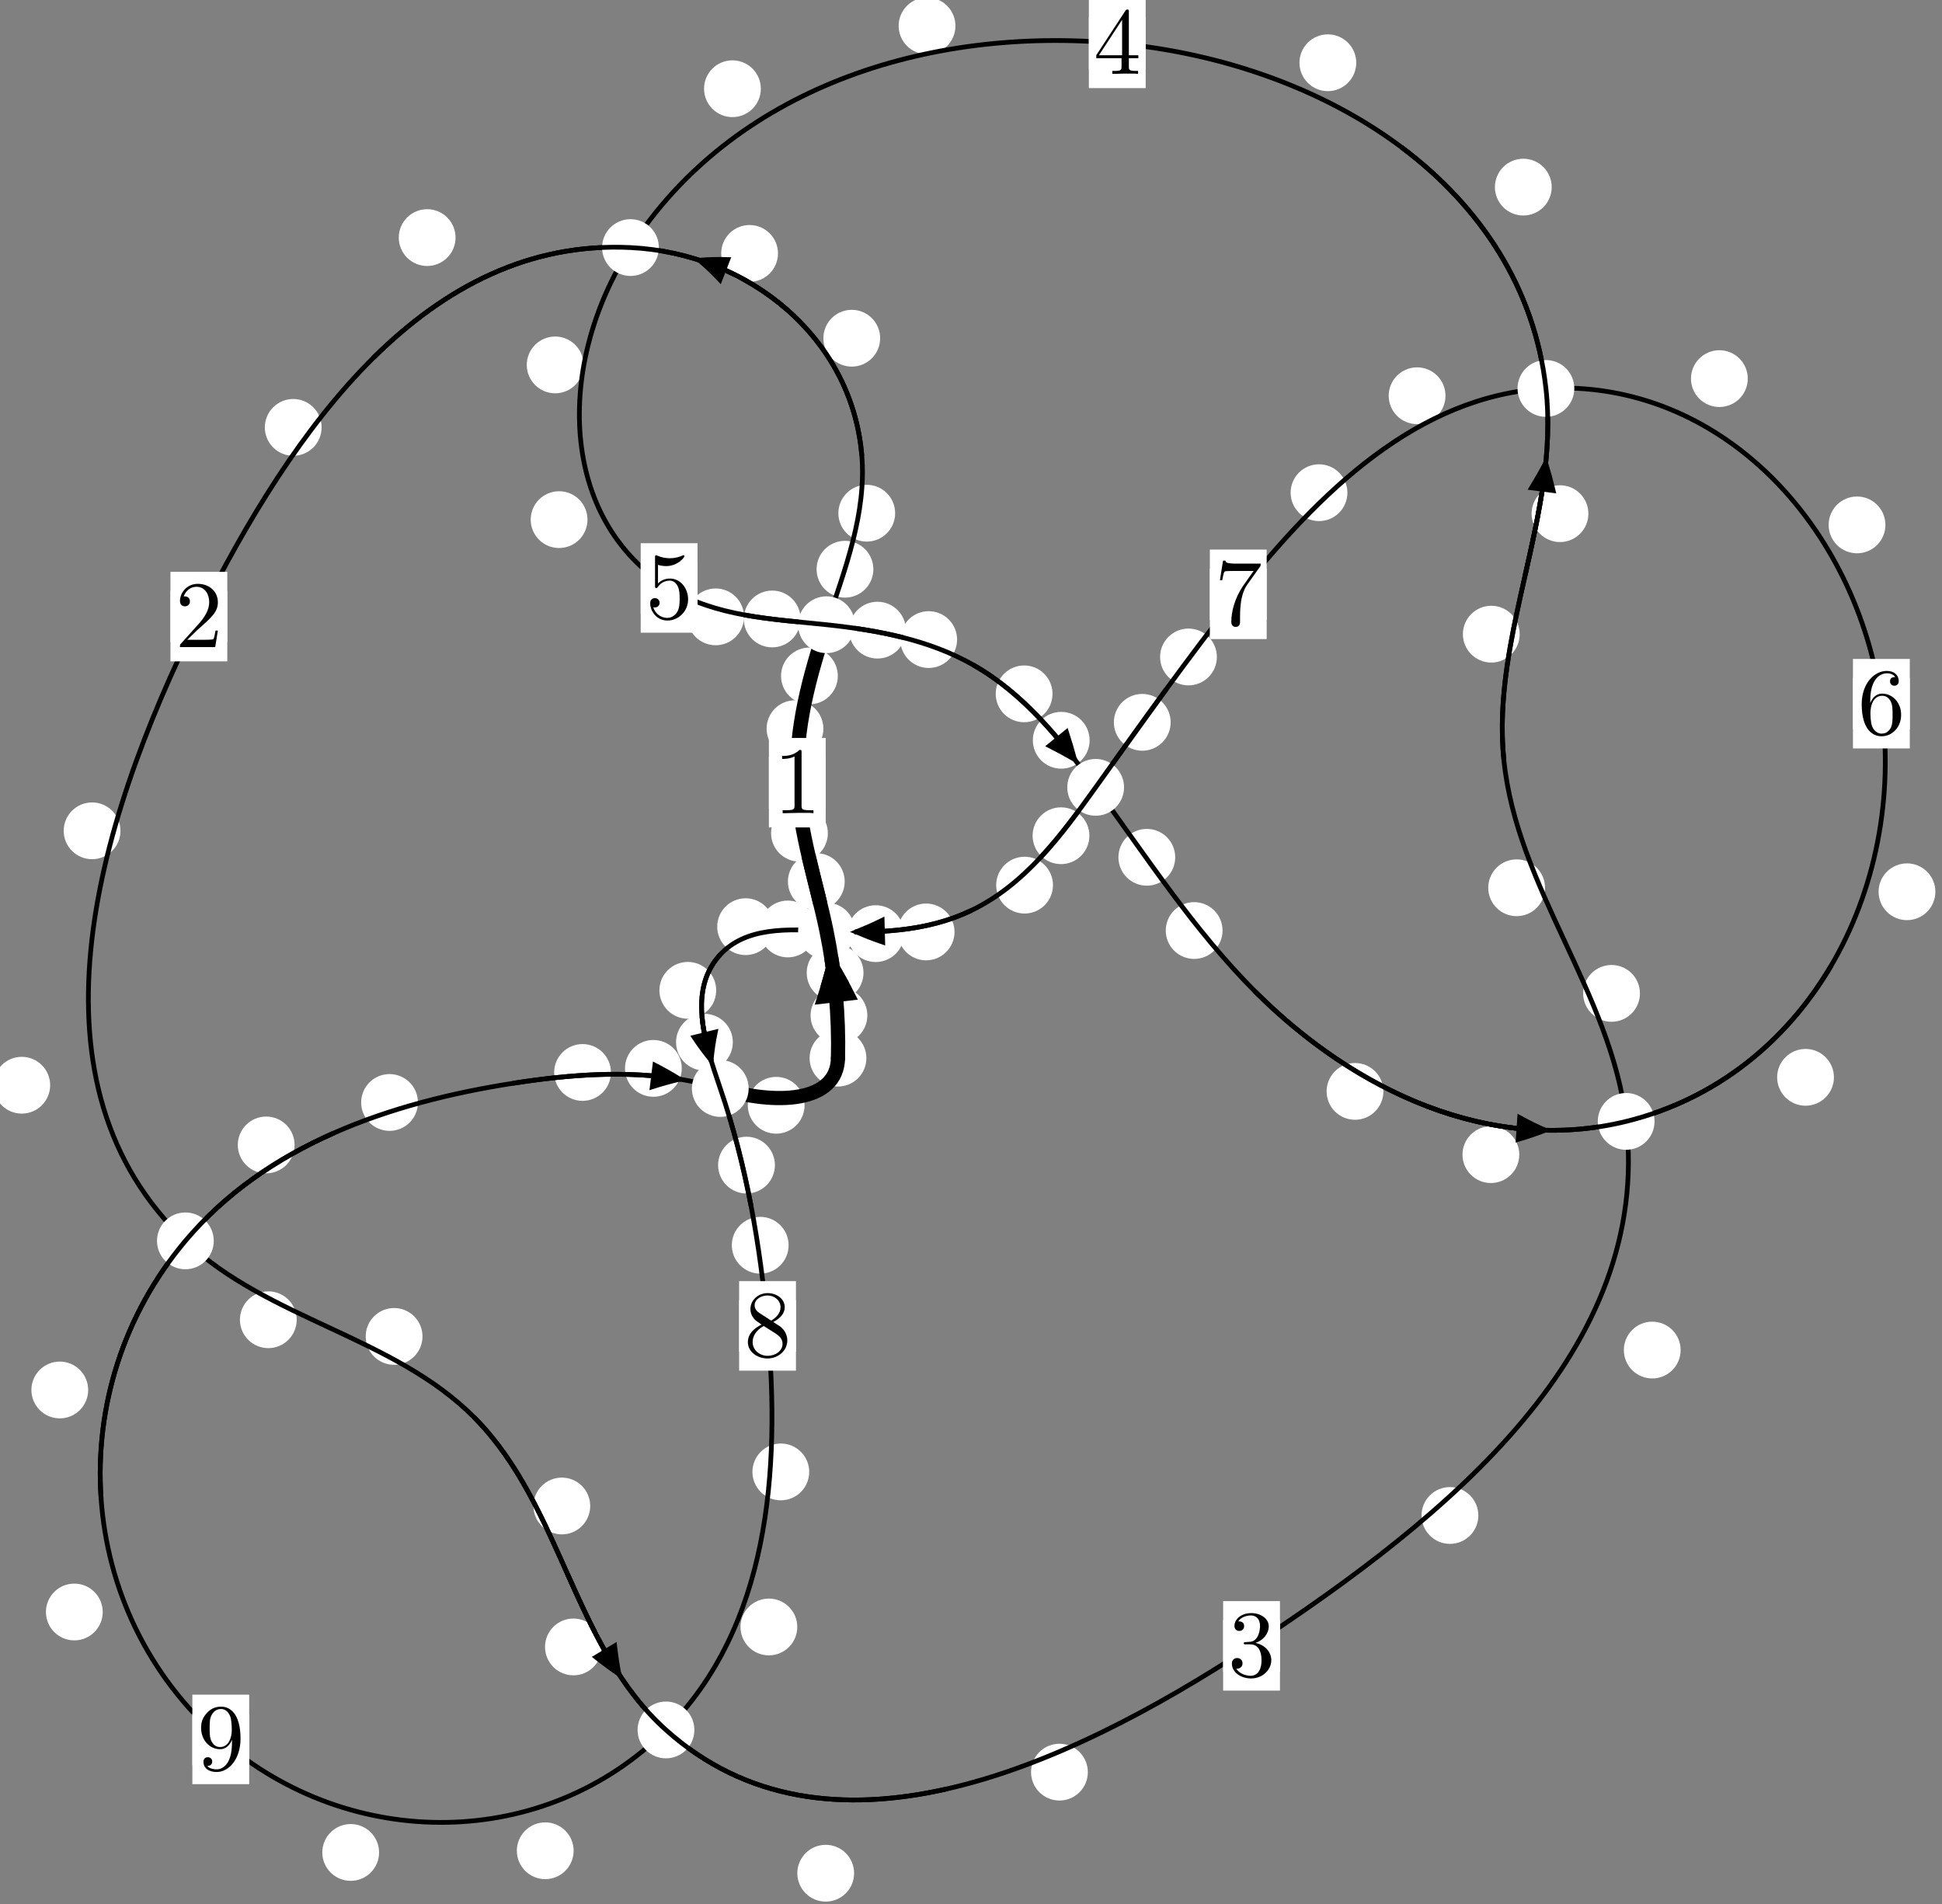 <?xml version="1.0"?>
<!-- Created by MetaPost 1.999 on 2021.07.06:0010 -->
<svg version="1.1" xmlns="http://www.w3.org/2000/svg" xmlns:xlink="http://www.w3.org/1999/xlink" width="204.424" height="200.432" viewBox="0 0 204.424 200.432">
<rect x="0" y="0" width="204.424" height="200.432" fill="#808080" stroke="none"/>
<!-- Original BoundingBox: -87.697418 -102.165970 116.726639 98.266342 -->
  <defs>
    <g transform="scale(0.01,0.01)" id="GLYPHcmr10_49">
      <path style="fill-rule: evenodd;" d="M294 -640C294 -664,294 -666,271 -666C209 -602,121 -602,89 -602L89 -571C109 -571,168 -571,220 -597L220 -79C220 -43,217 -31,127 -31L95 -31L95 -0L257 -0L130 -3L217 -3L257 -3L297 -3L384 -3L419 -0L419 -31L387 -31C297 -31,294 -42,294 -79"></path>
    </g>
    <g transform="scale(0.01,0.01)" id="GLYPHcmr10_50">
      <path style="fill-rule: evenodd;" d="M127 -77L233 -180C389 -318,449 -372,449 -472C449 -586,359 -666,237 -666C124 -666,50 -574,50 -485C50 -429,100 -429,103 -429C120 -429,155 -441,155 -482C155 -508,137 -534,102 -534C94 -534,92 -534,89 -533C112 -598,166 -635,224 -635C315 -635,358 -554,358 -472C358 -392,308 -313,253 -251L61 -37C50 -26,50 -24,50 -0L421 -0L449 -174L424 -174C419 -144,412 -100,402 -85C395 -77,329 -77,307 -77"></path>
    </g>
    <g transform="scale(0.01,0.01)" id="GLYPHcmr10_51">
      <path style="fill-rule: evenodd;" d="M290 -352C372 -379,430 -449,430 -528C430 -610,342 -666,246 -666C145 -666,69 -606,69 -530C69 -497,91 -478,120 -478C151 -478,171 -500,171 -529C171 -579,124 -579,109 -579C140 -628,206 -641,242 -641C283 -641,338 -619,338 -529C338 -517,336 -459,310 -415C280 -367,246 -364,221 -363C213 -362,189 -360,182 -360C174 -359,167 -358,167 -348C167 -337,174 -337,191 -337L235 -337C317 -337,354 -269,354 -171C354 -35,285 -6,241 -6C198 -6,123 -23,88 -82C123 -77,154 -99,154 -137C154 -173,127 -193,98 -193C74 -193,42 -179,42 -135C42 -44,135 22,244 22C366 22,457 -69,457 -171C457 -253,394 -331,290 -352"></path>
    </g>
    <g transform="scale(0.01,0.01)" id="GLYPHcmr10_52">
      <path style="fill-rule: evenodd;" d="M294 -165L294 -78C294 -42,292 -31,218 -31L197 -31L197 -0L332 -0L238 -3L290 -3L332 -3L374 -3L427 -3L468 -0L468 -31L447 -31C373 -31,371 -42,371 -78L371 -165L471 -165L471 -196L371 -196L371 -651C371 -671,371 -677,355 -677C346 -677,343 -677,335 -665L28 -196L28 -165M300 -196L56 -196L300 -569"></path>
    </g>
    <g transform="scale(0.01,0.01)" id="GLYPHcmr10_53">
      <path style="fill-rule: evenodd;" d="M449 -201C449 -320,367 -420,259 -420C211 -420,168 -404,132 -369L132 -564C152 -558,185 -551,217 -551C340 -551,410 -642,410 -655C410 -661,407 -666,400 -666C399 -666,397 -666,392 -663C372 -654,323 -634,256 -634C216 -634,170 -641,123 -662C115 -665,113 -665,111 -665C101 -665,101 -657,101 -641L101 -345C101 -327,101 -319,115 -319C122 -319,124 -322,128 -328C139 -344,176 -398,257 -398C309 -398,334 -352,342 -334C358 -297,360 -258,360 -208C360 -173,360 -113,336 -71C312 -32,275 -6,229 -6C156 -6,99 -59,82 -118C85 -117,88 -116,99 -116C132 -116,149 -141,149 -165C149 -189,132 -214,99 -214C85 -214,50 -207,50 -161C50 -75,119 22,231 22C347 22,449 -74,449 -201"></path>
    </g>
    <g transform="scale(0.01,0.01)" id="GLYPHcmr10_54">
      <path style="fill-rule: evenodd;" d="M132 -328L132 -352C132 -605,256 -641,307 -641C331 -641,373 -635,395 -601C380 -601,340 -601,340 -556C340 -525,364 -510,386 -510C402 -510,432 -519,432 -558C432 -618,388 -666,305 -666C177 -666,42 -537,42 -316C42 -49,158 22,251 22C362 22,457 -72,457 -204C457 -331,368 -427,257 -427C189 -427,152 -376,132 -328M251 -6C188 -6,158 -66,152 -81C134 -128,134 -208,134 -226C134 -304,166 -404,256 -404C272 -404,318 -404,349 -342C367 -305,367 -254,367 -205C367 -157,367 -107,350 -71C320 -11,274 -6,251 -6"></path>
    </g>
    <g transform="scale(0.01,0.01)" id="GLYPHcmr10_55">
      <path style="fill-rule: evenodd;" d="M476 -609C485 -621,485 -623,485 -644L242 -644C120 -644,118 -657,114 -676L89 -676L56 -470L81 -470C84 -486,93 -549,106 -561C113 -567,191 -567,204 -567L411 -567C400 -551,321 -442,299 -409C209 -274,176 -135,176 -33C176 -23,176 22,222 22C268 22,268 -23,268 -33L268 -84C268 -139,271 -194,279 -248C283 -271,297 -357,341 -419"></path>
    </g>
    <g transform="scale(0.01,0.01)" id="GLYPHcmr10_56">
      <path style="fill-rule: evenodd;" d="M163 -457C117 -487,113 -521,113 -538C113 -599,178 -641,249 -641C322 -641,386 -589,386 -517C386 -460,347 -412,287 -377M309 -362C381 -399,430 -451,430 -517C430 -609,341 -666,250 -666C150 -666,69 -592,69 -499C69 -481,71 -436,113 -389C124 -377,161 -352,186 -335C128 -306,42 -250,42 -151C42 -45,144 22,249 22C362 22,457 -61,457 -168C457 -204,446 -249,408 -291C389 -312,373 -322,309 -362M209 -320L332 -242C360 -223,407 -193,407 -132C407 -58,332 -6,250 -6C164 -6,92 -68,92 -151C92 -209,124 -273,209 -320"></path>
    </g>
    <g transform="scale(0.01,0.01)" id="GLYPHcmr10_57">
      <path style="fill-rule: evenodd;" d="M367 -318L367 -286C367 -52,263 -6,205 -6C188 -6,134 -8,107 -42C151 -42,159 -71,159 -88C159 -119,135 -134,113 -134C97 -134,67 -125,67 -86C67 -19,121 22,206 22C335 22,457 -114,457 -329C457 -598,342 -666,253 -666C198 -666,149 -648,106 -603C65 -558,42 -516,42 -441C42 -316,130 -218,242 -218C303 -218,344 -260,367 -318M243 -241C227 -241,181 -241,150 -304C132 -341,132 -391,132 -440C132 -494,132 -541,153 -578C180 -628,218 -641,253 -641C299 -641,332 -607,349 -562C361 -530,365 -467,365 -421C365 -338,331 -241,243 -241"></path>
    </g>
  </defs>
  <path d="M91.301 106.889C91.301 106.096,90.986 105.336,90.426 104.775C89.865 104.215,89.105 103.9,88.313 103.9C87.52 103.9,86.76 104.215,86.199 104.775C85.639 105.336,85.324 106.096,85.324 106.889C85.324 107.681,85.639 108.442,86.199 109.002C86.76 109.563,87.52 109.877,88.313 109.877C89.105 109.877,89.865 109.563,90.426 109.002C90.986 108.442,91.301 107.681,91.301 106.889Z" style="fill: rgb(100%,100%,100%);stroke: none;"></path>
  <path d="M91.2 111.38C91.2 110.587,90.885 109.827,90.324 109.267C89.764 108.706,89.004 108.391,88.211 108.391C87.418 108.391,86.658 108.706,86.098 109.267C85.537 109.827,85.222 110.587,85.222 111.38C85.222 112.173,85.537 112.933,86.098 113.493C86.658 114.054,87.418 114.369,88.211 114.369C89.004 114.369,89.764 114.054,90.324 113.493C90.885 112.933,91.2 112.173,91.2 111.38Z" style="fill: rgb(100%,100%,100%);stroke: none;"></path>
  <path d="M88.916 92.793C88.916 92.001,88.601 91.24,88.041 90.68C87.48 90.119,86.72 89.805,85.927 89.805C85.135 89.805,84.375 90.119,83.814 90.68C83.254 91.24,82.939 92.001,82.939 92.793C82.939 93.586,83.254 94.346,83.814 94.907C84.375 95.467,85.135 95.782,85.927 95.782C86.72 95.782,87.48 95.467,88.041 94.907C88.601 94.346,88.916 93.586,88.916 92.793Z" style="fill: rgb(100%,100%,100%);stroke: none;"></path>
  <path d="M90.895 102.4C90.895 101.608,90.58 100.847,90.02 100.287C89.459 99.726,88.699 99.411,87.906 99.411C87.114 99.411,86.354 99.726,85.793 100.287C85.233 100.847,84.918 101.608,84.918 102.4C84.918 103.193,85.233 103.953,85.793 104.514C86.354 105.074,87.114 105.389,87.906 105.389C88.699 105.389,89.459 105.074,90.02 104.514C90.58 103.953,90.895 103.193,90.895 102.4Z" style="fill: rgb(100%,100%,100%);stroke: none;"></path>
  <path d="M86.673 76.702C86.673 75.909,86.358 75.149,85.797 74.589C85.237 74.028,84.477 73.713,83.684 73.713C82.891 73.713,82.131 74.028,81.571 74.589C81.01 75.149,80.695 75.909,80.695 76.702C80.695 77.495,81.01 78.255,81.571 78.815C82.131 79.376,82.891 79.691,83.684 79.691C84.477 79.691,85.237 79.376,85.797 78.815C86.358 78.255,86.673 77.495,86.673 76.702Z" style="fill: rgb(100%,100%,100%);stroke: none;"></path>
  <path d="M87.144 87.705C87.144 86.912,86.829 86.152,86.269 85.591C85.709 85.031,84.948 84.716,84.156 84.716C83.363 84.716,82.603 85.031,82.042 85.591C81.482 86.152,81.167 86.912,81.167 87.705C81.167 88.497,81.482 89.257,82.042 89.818C82.603 90.378,83.363 90.693,84.156 90.693C84.948 90.693,85.709 90.378,86.269 89.818C86.829 89.257,87.144 88.497,87.144 87.705Z" style="fill: rgb(100%,100%,100%);stroke: none;"></path>
  <path d="M91.934 59.918C91.934 59.125,91.619 58.365,91.059 57.805C90.498 57.244,89.738 56.929,88.945 56.929C88.153 56.929,87.393 57.244,86.832 57.805C86.272 58.365,85.957 59.125,85.957 59.918C85.957 60.711,86.272 61.471,86.832 62.031C87.393 62.592,88.153 62.907,88.945 62.907C89.738 62.907,90.498 62.592,91.059 62.031C91.619 61.471,91.934 60.711,91.934 59.918Z" style="fill: rgb(100%,100%,100%);stroke: none;"></path>
  <path d="M88.193 71.15C88.193 70.358,87.878 69.598,87.318 69.037C86.757 68.477,85.997 68.162,85.205 68.162C84.412 68.162,83.652 68.477,83.091 69.037C82.531 69.598,82.216 70.358,82.216 71.15C82.216 71.943,82.531 72.703,83.091 73.264C83.652 73.824,84.412 74.139,85.205 74.139C85.997 74.139,86.757 73.824,87.318 73.264C87.878 72.703,88.193 71.943,88.193 71.15Z" style="fill: rgb(100%,100%,100%);stroke: none;"></path>
  <path d="M92.65 35.601C92.65 34.808,92.335 34.048,91.775 33.488C91.214 32.927,90.454 32.612,89.661 32.612C88.869 32.612,88.108 32.927,87.548 33.488C86.987 34.048,86.673 34.808,86.673 35.601C86.673 36.394,86.987 37.154,87.548 37.714C88.108 38.275,88.869 38.59,89.661 38.59C90.454 38.59,91.214 38.275,91.775 37.714C92.335 37.154,92.65 36.394,92.65 35.601Z" style="fill: rgb(100%,100%,100%);stroke: none;"></path>
  <path d="M94.227 54.02C94.227 53.228,93.912 52.467,93.352 51.907C92.791 51.346,92.031 51.032,91.238 51.032C90.446 51.032,89.685 51.346,89.125 51.907C88.565 52.467,88.25 53.228,88.25 54.02C88.25 54.813,88.565 55.573,89.125 56.134C89.685 56.694,90.446 57.009,91.238 57.009C92.031 57.009,92.791 56.694,93.352 56.134C93.912 55.573,94.227 54.813,94.227 54.02Z" style="fill: rgb(100%,100%,100%);stroke: none;"></path>
  <path d="M47.953 25.009C47.953 24.216,47.638 23.456,47.078 22.895C46.517 22.335,45.757 22.02,44.965 22.02C44.172 22.02,43.412 22.335,42.851 22.895C42.291 23.456,41.976 24.216,41.976 25.009C41.976 25.801,42.291 26.561,42.851 27.122C43.412 27.682,44.172 27.997,44.965 27.997C45.757 27.997,46.517 27.682,47.078 27.122C47.638 26.561,47.953 25.801,47.953 25.009Z" style="fill: rgb(100%,100%,100%);stroke: none;"></path>
  <path d="M81.895 26.675C81.895 25.883,81.58 25.123,81.019 24.562C80.459 24.002,79.699 23.687,78.906 23.687C78.113 23.687,77.353 24.002,76.793 24.562C76.232 25.123,75.917 25.883,75.917 26.675C75.917 27.468,76.232 28.228,76.793 28.789C77.353 29.349,78.113 29.664,78.906 29.664C79.699 29.664,80.459 29.349,81.019 28.789C81.58 28.228,81.895 27.468,81.895 26.675Z" style="fill: rgb(100%,100%,100%);stroke: none;"></path>
  <path d="M12.682 87.452C12.682 86.66,12.367 85.899,11.806 85.339C11.246 84.778,10.486 84.464,9.693 84.464C8.9 84.464,8.14 84.778,7.58 85.339C7.019 85.899,6.704 86.66,6.704 87.452C6.704 88.245,7.019 89.005,7.58 89.566C8.14 90.126,8.9 90.441,9.693 90.441C10.486 90.441,11.246 90.126,11.806 89.566C12.367 89.005,12.682 88.245,12.682 87.452Z" style="fill: rgb(100%,100%,100%);stroke: none;"></path>
  <path d="M33.855 44.987C33.855 44.194,33.54 43.434,32.979 42.873C32.419 42.313,31.659 41.998,30.866 41.998C30.073 41.998,29.313 42.313,28.753 42.873C28.192 43.434,27.877 44.194,27.877 44.987C27.877 45.779,28.192 46.54,28.753 47.1C29.313 47.661,30.073 47.975,30.866 47.975C31.659 47.975,32.419 47.661,32.979 47.1C33.54 46.54,33.855 45.779,33.855 44.987Z" style="fill: rgb(100%,100%,100%);stroke: none;"></path>
  <path d="M31.232 138.919C31.232 138.126,30.917 137.366,30.357 136.805C29.797 136.245,29.036 135.93,28.244 135.93C27.451 135.93,26.691 136.245,26.13 136.805C25.57 137.366,25.255 138.126,25.255 138.919C25.255 139.711,25.57 140.471,26.13 141.032C26.691 141.592,27.451 141.907,28.244 141.907C29.036 141.907,29.797 141.592,30.357 141.032C30.917 140.471,31.232 139.711,31.232 138.919Z" style="fill: rgb(100%,100%,100%);stroke: none;"></path>
  <path d="M5.28 114.231C5.28 113.438,4.965 112.678,4.405 112.118C3.844 111.557,3.084 111.242,2.291 111.242C1.499 111.242,0.738 111.557,0.178 112.118C-0.382 112.678,-0.697 113.438,-0.697 114.231C-0.697 115.024,-0.382 115.784,0.178 116.344C0.738 116.905,1.499 117.22,2.291 117.22C3.084 117.22,3.844 116.905,4.405 116.344C4.965 115.784,5.28 115.024,5.28 114.231Z" style="fill: rgb(100%,100%,100%);stroke: none;"></path>
  <path d="M62.129 158.522C62.129 157.729,61.814 156.969,61.253 156.409C60.693 155.848,59.933 155.533,59.14 155.533C58.347 155.533,57.587 155.848,57.027 156.409C56.466 156.969,56.151 157.729,56.151 158.522C56.151 159.315,56.466 160.075,57.027 160.635C57.587 161.196,58.347 161.511,59.14 161.511C59.933 161.511,60.693 161.196,61.253 160.635C61.814 160.075,62.129 159.315,62.129 158.522Z" style="fill: rgb(100%,100%,100%);stroke: none;"></path>
  <path d="M44.474 140.673C44.474 139.88,44.159 139.12,43.598 138.559C43.038 137.999,42.278 137.684,41.485 137.684C40.692 137.684,39.932 137.999,39.372 138.559C38.811 139.12,38.496 139.88,38.496 140.673C38.496 141.465,38.811 142.225,39.372 142.786C39.932 143.346,40.692 143.661,41.485 143.661C42.278 143.661,43.038 143.346,43.598 142.786C44.159 142.225,44.474 141.465,44.474 140.673Z" style="fill: rgb(100%,100%,100%);stroke: none;"></path>
  <path d="M89.907 197.177C89.907 196.385,89.592 195.624,89.031 195.064C88.471 194.503,87.711 194.188,86.918 194.188C86.125 194.188,85.365 194.503,84.805 195.064C84.244 195.624,83.929 196.385,83.929 197.177C83.929 197.97,84.244 198.73,84.805 199.291C85.365 199.851,86.125 200.166,86.918 200.166C87.711 200.166,88.471 199.851,89.031 199.291C89.592 198.73,89.907 197.97,89.907 197.177Z" style="fill: rgb(100%,100%,100%);stroke: none;"></path>
  <path d="M63.35 173.358C63.35 172.565,63.035 171.805,62.474 171.245C61.914 170.684,61.154 170.369,60.361 170.369C59.568 170.369,58.808 170.684,58.248 171.245C57.687 171.805,57.372 172.565,57.372 173.358C57.372 174.151,57.687 174.911,58.248 175.471C58.808 176.032,59.568 176.347,60.361 176.347C61.154 176.347,61.914 176.032,62.474 175.471C63.035 174.911,63.35 174.151,63.35 173.358Z" style="fill: rgb(100%,100%,100%);stroke: none;"></path>
  <path d="M155.617 159.521C155.617 158.728,155.302 157.968,154.741 157.408C154.181 156.847,153.42 156.532,152.628 156.532C151.835 156.532,151.075 156.847,150.514 157.408C149.954 157.968,149.639 158.728,149.639 159.521C149.639 160.314,149.954 161.074,150.514 161.634C151.075 162.195,151.835 162.51,152.628 162.51C153.42 162.51,154.181 162.195,154.741 161.634C155.302 161.074,155.617 160.314,155.617 159.521Z" style="fill: rgb(100%,100%,100%);stroke: none;"></path>
  <path d="M114.511 186.537C114.511 185.745,114.196 184.984,113.635 184.424C113.075 183.863,112.315 183.549,111.522 183.549C110.729 183.549,109.969 183.863,109.409 184.424C108.848 184.984,108.533 185.745,108.533 186.537C108.533 187.33,108.848 188.09,109.409 188.651C109.969 189.211,110.729 189.526,111.522 189.526C112.315 189.526,113.075 189.211,113.635 188.651C114.196 188.09,114.511 187.33,114.511 186.537Z" style="fill: rgb(100%,100%,100%);stroke: none;"></path>
  <path d="M172.628 104.564C172.628 103.771,172.313 103.011,171.752 102.451C171.192 101.89,170.432 101.575,169.639 101.575C168.846 101.575,168.086 101.89,167.526 102.451C166.965 103.011,166.65 103.771,166.65 104.564C166.65 105.357,166.965 106.117,167.526 106.677C168.086 107.238,168.846 107.553,169.639 107.553C170.432 107.553,171.192 107.238,171.752 106.677C172.313 106.117,172.628 105.357,172.628 104.564Z" style="fill: rgb(100%,100%,100%);stroke: none;"></path>
  <path d="M176.911 142.109C176.911 141.317,176.597 140.556,176.036 139.996C175.476 139.435,174.715 139.12,173.923 139.12C173.13 139.12,172.37 139.435,171.809 139.996C171.249 140.556,170.934 141.317,170.934 142.109C170.934 142.902,171.249 143.662,171.809 144.223C172.37 144.783,173.13 145.098,173.923 145.098C174.715 145.098,175.476 144.783,176.036 144.223C176.597 143.662,176.911 142.902,176.911 142.109Z" style="fill: rgb(100%,100%,100%);stroke: none;"></path>
  <path d="M159.969 66.753C159.969 65.96,159.654 65.2,159.093 64.639C158.533 64.079,157.773 63.764,156.98 63.764C156.187 63.764,155.427 64.079,154.867 64.639C154.306 65.2,153.991 65.96,153.991 66.753C153.991 67.546,154.306 68.306,154.867 68.866C155.427 69.427,156.187 69.742,156.98 69.742C157.773 69.742,158.533 69.427,159.093 68.866C159.654 68.306,159.969 67.546,159.969 66.753Z" style="fill: rgb(100%,100%,100%);stroke: none;"></path>
  <path d="M162.636 93.448C162.636 92.655,162.321 91.895,161.761 91.335C161.201 90.774,160.44 90.459,159.648 90.459C158.855 90.459,158.095 90.774,157.534 91.335C156.974 91.895,156.659 92.655,156.659 93.448C156.659 94.241,156.974 95.001,157.534 95.561C158.095 96.122,158.855 96.437,159.648 96.437C160.44 96.437,161.201 96.122,161.761 95.561C162.321 95.001,162.636 94.241,162.636 93.448Z" style="fill: rgb(100%,100%,100%);stroke: none;"></path>
  <path d="M163.339 19.695C163.339 18.903,163.024 18.143,162.463 17.582C161.903 17.022,161.143 16.707,160.35 16.707C159.557 16.707,158.797 17.022,158.237 17.582C157.676 18.143,157.361 18.903,157.361 19.695C157.361 20.488,157.676 21.248,158.237 21.809C158.797 22.369,159.557 22.684,160.35 22.684C161.143 22.684,161.903 22.369,162.463 21.809C163.024 21.248,163.339 20.488,163.339 19.695Z" style="fill: rgb(100%,100%,100%);stroke: none;"></path>
  <path d="M167.201 54.069C167.201 53.276,166.886 52.516,166.326 51.956C165.765 51.395,165.005 51.08,164.212 51.08C163.42 51.08,162.659 51.395,162.099 51.956C161.538 52.516,161.224 53.276,161.224 54.069C161.224 54.862,161.538 55.622,162.099 56.182C162.659 56.743,163.42 57.058,164.212 57.058C165.005 57.058,165.765 56.743,166.326 56.182C166.886 55.622,167.201 54.862,167.201 54.069Z" style="fill: rgb(100%,100%,100%);stroke: none;"></path>
  <path d="M100.573 2.722C100.573 1.93,100.258 1.17,99.698 0.609C99.137 0.049,98.377 -0.266,97.585 -0.266C96.792 -0.266,96.032 0.049,95.471 0.609C94.911 1.17,94.596 1.93,94.596 2.722C94.596 3.515,94.911 4.275,95.471 4.836C96.032 5.396,96.792 5.711,97.585 5.711C98.377 5.711,99.137 5.396,99.698 4.836C100.258 4.275,100.573 3.515,100.573 2.722Z" style="fill: rgb(100%,100%,100%);stroke: none;"></path>
  <path d="M142.765 6.605C142.765 5.812,142.45 5.052,141.889 4.492C141.329 3.931,140.569 3.616,139.776 3.616C138.983 3.616,138.223 3.931,137.663 4.492C137.102 5.052,136.787 5.812,136.787 6.605C136.787 7.398,137.102 8.158,137.663 8.718C138.223 9.279,138.983 9.594,139.776 9.594C140.569 9.594,141.329 9.279,141.889 8.718C142.45 8.158,142.765 7.398,142.765 6.605Z" style="fill: rgb(100%,100%,100%);stroke: none;"></path>
  <path d="M61.428 38.411C61.428 37.618,61.113 36.858,60.553 36.298C59.992 35.737,59.232 35.422,58.439 35.422C57.647 35.422,56.886 35.737,56.326 36.298C55.765 36.858,55.45 37.618,55.45 38.411C55.45 39.204,55.765 39.964,56.326 40.524C56.886 41.085,57.647 41.4,58.439 41.4C59.232 41.4,59.992 41.085,60.553 40.524C61.113 39.964,61.428 39.204,61.428 38.411Z" style="fill: rgb(100%,100%,100%);stroke: none;"></path>
  <path d="M80.089 9.339C80.089 8.547,79.774 7.787,79.214 7.226C78.653 6.666,77.893 6.351,77.1 6.351C76.307 6.351,75.547 6.666,74.987 7.226C74.426 7.787,74.111 8.547,74.111 9.339C74.111 10.132,74.426 10.892,74.987 11.453C75.547 12.013,76.307 12.328,77.1 12.328C77.893 12.328,78.653 12.013,79.214 11.453C79.774 10.892,80.089 10.132,80.089 9.339Z" style="fill: rgb(100%,100%,100%);stroke: none;"></path>
  <path d="M78.322 64.932C78.322 64.139,78.007 63.379,77.446 62.818C76.886 62.258,76.126 61.943,75.333 61.943C74.54 61.943,73.78 62.258,73.22 62.818C72.659 63.379,72.344 64.139,72.344 64.932C72.344 65.724,72.659 66.484,73.22 67.045C73.78 67.605,74.54 67.92,75.333 67.92C76.126 67.92,76.886 67.605,77.446 67.045C78.007 66.484,78.322 65.724,78.322 64.932Z" style="fill: rgb(100%,100%,100%);stroke: none;"></path>
  <path d="M61.841 54.697C61.841 53.904,61.526 53.144,60.966 52.583C60.405 52.023,59.645 51.708,58.852 51.708C58.06 51.708,57.3 52.023,56.739 52.583C56.179 53.144,55.864 53.904,55.864 54.697C55.864 55.489,56.179 56.249,56.739 56.81C57.3 57.37,58.06 57.685,58.852 57.685C59.645 57.685,60.405 57.37,60.966 56.81C61.526 56.249,61.841 55.489,61.841 54.697Z" style="fill: rgb(100%,100%,100%);stroke: none;"></path>
  <path d="M95.357 66.329C95.357 65.536,95.042 64.776,94.482 64.216C93.921 63.655,93.161 63.34,92.368 63.34C91.576 63.34,90.816 63.655,90.255 64.216C89.695 64.776,89.38 65.536,89.38 66.329C89.38 67.122,89.695 67.882,90.255 68.442C90.816 69.003,91.576 69.318,92.368 69.318C93.161 69.318,93.921 69.003,94.482 68.442C95.042 67.882,95.357 67.122,95.357 66.329Z" style="fill: rgb(100%,100%,100%);stroke: none;"></path>
  <path d="M84.273 65.153C84.273 64.36,83.958 63.6,83.397 63.04C82.837 62.479,82.077 62.164,81.284 62.164C80.491 62.164,79.731 62.479,79.171 63.04C78.61 63.6,78.295 64.36,78.295 65.153C78.295 65.946,78.61 66.706,79.171 67.266C79.731 67.827,80.491 68.142,81.284 68.142C82.077 68.142,82.837 67.827,83.397 67.266C83.958 66.706,84.273 65.946,84.273 65.153Z" style="fill: rgb(100%,100%,100%);stroke: none;"></path>
  <path d="M110.792 73.036C110.792 72.243,110.477 71.483,109.917 70.922C109.356 70.362,108.596 70.047,107.803 70.047C107.011 70.047,106.251 70.362,105.69 70.922C105.13 71.483,104.815 72.243,104.815 73.036C104.815 73.828,105.13 74.589,105.69 75.149C106.251 75.709,107.011 76.024,107.803 76.024C108.596 76.024,109.356 75.709,109.917 75.149C110.477 74.589,110.792 73.828,110.792 73.036Z" style="fill: rgb(100%,100%,100%);stroke: none;"></path>
  <path d="M100.747 67.324C100.747 66.531,100.433 65.771,99.872 65.21C99.312 64.65,98.551 64.335,97.759 64.335C96.966 64.335,96.206 64.65,95.645 65.21C95.085 65.771,94.77 66.531,94.77 67.324C94.77 68.116,95.085 68.877,95.645 69.437C96.206 69.997,96.966 70.312,97.759 70.312C98.551 70.312,99.312 69.997,99.872 69.437C100.433 68.877,100.747 68.116,100.747 67.324Z" style="fill: rgb(100%,100%,100%);stroke: none;"></path>
  <path d="M123.708 90.239C123.708 89.447,123.393 88.686,122.832 88.126C122.272 87.566,121.512 87.251,120.719 87.251C119.926 87.251,119.166 87.566,118.606 88.126C118.045 88.686,117.73 89.447,117.73 90.239C117.73 91.032,118.045 91.792,118.606 92.353C119.166 92.913,119.926 93.228,120.719 93.228C121.512 93.228,122.272 92.913,122.832 92.353C123.393 91.792,123.708 91.032,123.708 90.239Z" style="fill: rgb(100%,100%,100%);stroke: none;"></path>
  <path d="M114.699 77.922C114.699 77.129,114.384 76.369,113.824 75.809C113.263 75.248,112.503 74.933,111.71 74.933C110.918 74.933,110.157 75.248,109.597 75.809C109.036 76.369,108.722 77.129,108.722 77.922C108.722 78.715,109.036 79.475,109.597 80.035C110.157 80.596,110.918 80.911,111.71 80.911C112.503 80.911,113.263 80.596,113.824 80.035C114.384 79.475,114.699 78.715,114.699 77.922Z" style="fill: rgb(100%,100%,100%);stroke: none;"></path>
  <path d="M145.622 114.881C145.622 114.088,145.308 113.328,144.747 112.767C144.187 112.207,143.426 111.892,142.634 111.892C141.841 111.892,141.081 112.207,140.52 112.767C139.96 113.328,139.645 114.088,139.645 114.881C139.645 115.673,139.96 116.433,140.52 116.994C141.081 117.554,141.841 117.869,142.634 117.869C143.426 117.869,144.187 117.554,144.747 116.994C145.308 116.433,145.622 115.673,145.622 114.881Z" style="fill: rgb(100%,100%,100%);stroke: none;"></path>
  <path d="M128.69 97.949C128.69 97.156,128.375 96.396,127.815 95.835C127.254 95.275,126.494 94.96,125.701 94.96C124.909 94.96,124.149 95.275,123.588 95.835C123.028 96.396,122.713 97.156,122.713 97.949C122.713 98.741,123.028 99.501,123.588 100.062C124.149 100.622,124.909 100.937,125.701 100.937C126.494 100.937,127.254 100.622,127.815 100.062C128.375 99.501,128.69 98.741,128.69 97.949Z" style="fill: rgb(100%,100%,100%);stroke: none;"></path>
  <path d="M193.048 113.4C193.048 112.608,192.733 111.848,192.172 111.287C191.612 110.727,190.851 110.412,190.059 110.412C189.266 110.412,188.506 110.727,187.945 111.287C187.385 111.848,187.07 112.608,187.07 113.4C187.07 114.193,187.385 114.953,187.945 115.514C188.506 116.074,189.266 116.389,190.059 116.389C190.851 116.389,191.612 116.074,192.172 115.514C192.733 114.953,193.048 114.193,193.048 113.4Z" style="fill: rgb(100%,100%,100%);stroke: none;"></path>
  <path d="M159.926 121.539C159.926 120.746,159.611 119.986,159.05 119.425C158.49 118.865,157.73 118.55,156.937 118.55C156.144 118.55,155.384 118.865,154.824 119.425C154.263 119.986,153.948 120.746,153.948 121.539C153.948 122.331,154.263 123.091,154.824 123.652C155.384 124.212,156.144 124.527,156.937 124.527C157.73 124.527,158.49 124.212,159.05 123.652C159.611 123.091,159.926 122.331,159.926 121.539Z" style="fill: rgb(100%,100%,100%);stroke: none;"></path>
  <path d="M198.468 55.251C198.468 54.459,198.153 53.699,197.593 53.138C197.032 52.578,196.272 52.263,195.48 52.263C194.687 52.263,193.927 52.578,193.366 53.138C192.806 53.699,192.491 54.459,192.491 55.251C192.491 56.044,192.806 56.804,193.366 57.365C193.927 57.925,194.687 58.24,195.48 58.24C196.272 58.24,197.032 57.925,197.593 57.365C198.153 56.804,198.468 56.044,198.468 55.251Z" style="fill: rgb(100%,100%,100%);stroke: none;"></path>
  <path d="M203.727 93.869C203.727 93.076,203.412 92.316,202.851 91.755C202.291 91.195,201.531 90.88,200.738 90.88C199.945 90.88,199.185 91.195,198.625 91.755C198.064 92.316,197.749 93.076,197.749 93.869C197.749 94.661,198.064 95.421,198.625 95.982C199.185 96.542,199.945 96.857,200.738 96.857C201.531 96.857,202.291 96.542,202.851 95.982C203.412 95.421,203.727 94.661,203.727 93.869Z" style="fill: rgb(100%,100%,100%);stroke: none;"></path>
  <path d="M152.159 41.657C152.159 40.864,151.844 40.104,151.283 39.543C150.723 38.983,149.962 38.668,149.17 38.668C148.377 38.668,147.617 38.983,147.056 39.543C146.496 40.104,146.181 40.864,146.181 41.657C146.181 42.449,146.496 43.21,147.056 43.77C147.617 44.331,148.377 44.645,149.17 44.645C149.962 44.645,150.723 44.331,151.283 43.77C151.844 43.21,152.159 42.449,152.159 41.657Z" style="fill: rgb(100%,100%,100%);stroke: none;"></path>
  <path d="M183.978 39.854C183.978 39.061,183.663 38.301,183.102 37.74C182.542 37.18,181.782 36.865,180.989 36.865C180.196 36.865,179.436 37.18,178.876 37.74C178.315 38.301,178 39.061,178 39.854C178 40.646,178.315 41.406,178.876 41.967C179.436 42.527,180.196 42.842,180.989 42.842C181.782 42.842,182.542 42.527,183.102 41.967C183.663 41.406,183.978 40.646,183.978 39.854Z" style="fill: rgb(100%,100%,100%);stroke: none;"></path>
  <path d="M128.094 69.153C128.094 68.36,127.779 67.6,127.219 67.04C126.658 66.479,125.898 66.164,125.105 66.164C124.313 66.164,123.552 66.479,122.992 67.04C122.432 67.6,122.117 68.36,122.117 69.153C122.117 69.946,122.432 70.706,122.992 71.266C123.552 71.827,124.313 72.142,125.105 72.142C125.898 72.142,126.658 71.827,127.219 71.266C127.779 70.706,128.094 69.946,128.094 69.153Z" style="fill: rgb(100%,100%,100%);stroke: none;"></path>
  <path d="M141.835 51.861C141.835 51.068,141.52 50.308,140.959 49.748C140.399 49.187,139.638 48.872,138.846 48.872C138.053 48.872,137.293 49.187,136.732 49.748C136.172 50.308,135.857 51.068,135.857 51.861C135.857 52.654,136.172 53.414,136.732 53.974C137.293 54.535,138.053 54.85,138.846 54.85C139.638 54.85,140.399 54.535,140.959 53.974C141.52 53.414,141.835 52.654,141.835 51.861Z" style="fill: rgb(100%,100%,100%);stroke: none;"></path>
  <path d="M114.675 87.97C114.675 87.177,114.36 86.417,113.799 85.856C113.239 85.296,112.479 84.981,111.686 84.981C110.893 84.981,110.133 85.296,109.573 85.856C109.012 86.417,108.697 87.177,108.697 87.97C108.697 88.762,109.012 89.523,109.573 90.083C110.133 90.643,110.893 90.958,111.686 90.958C112.479 90.958,113.239 90.643,113.799 90.083C114.36 89.523,114.675 88.762,114.675 87.97Z" style="fill: rgb(100%,100%,100%);stroke: none;"></path>
  <path d="M123.229 76.032C123.229 75.239,122.914 74.479,122.353 73.918C121.793 73.358,121.033 73.043,120.24 73.043C119.447 73.043,118.687 73.358,118.127 73.918C117.566 74.479,117.251 75.239,117.251 76.032C117.251 76.824,117.566 77.585,118.127 78.145C118.687 78.706,119.447 79.021,120.24 79.021C121.033 79.021,121.793 78.706,122.353 78.145C122.914 77.585,123.229 76.824,123.229 76.032Z" style="fill: rgb(100%,100%,100%);stroke: none;"></path>
  <path d="M100.477 98.097C100.477 97.304,100.162 96.544,99.601 95.984C99.041 95.423,98.281 95.108,97.488 95.108C96.695 95.108,95.935 95.423,95.375 95.984C94.814 96.544,94.499 97.304,94.499 98.097C94.499 98.89,94.814 99.65,95.375 100.21C95.935 100.771,96.695 101.086,97.488 101.086C98.281 101.086,99.041 100.771,99.601 100.21C100.162 99.65,100.477 98.89,100.477 98.097Z" style="fill: rgb(100%,100%,100%);stroke: none;"></path>
  <path d="M110.841 93.17C110.841 92.377,110.526 91.617,109.966 91.057C109.405 90.496,108.645 90.181,107.853 90.181C107.06 90.181,106.3 90.496,105.739 91.057C105.179 91.617,104.864 92.377,104.864 93.17C104.864 93.963,105.179 94.723,105.739 95.283C106.3 95.844,107.06 96.159,107.853 96.159C108.645 96.159,109.405 95.844,109.966 95.283C110.526 94.723,110.841 93.963,110.841 93.17Z" style="fill: rgb(100%,100%,100%);stroke: none;"></path>
  <path d="M85.917 97.783C85.917 96.991,85.602 96.231,85.042 95.67C84.481 95.11,83.721 94.795,82.929 94.795C82.136 94.795,81.376 95.11,80.815 95.67C80.255 96.231,79.94 96.991,79.94 97.783C79.94 98.576,80.255 99.336,80.815 99.897C81.376 100.457,82.136 100.772,82.929 100.772C83.721 100.772,84.481 100.457,85.042 99.897C85.602 99.336,85.917 98.576,85.917 97.783Z" style="fill: rgb(100%,100%,100%);stroke: none;"></path>
  <path d="M95.172 98.276C95.172 97.483,94.857 96.723,94.297 96.162C93.736 95.602,92.976 95.287,92.183 95.287C91.391 95.287,90.631 95.602,90.07 96.162C89.51 96.723,89.195 97.483,89.195 98.276C89.195 99.068,89.51 99.829,90.07 100.389C90.631 100.949,91.391 101.264,92.183 101.264C92.976 101.264,93.736 100.949,94.297 100.389C94.857 99.829,95.172 99.068,95.172 98.276Z" style="fill: rgb(100%,100%,100%);stroke: none;"></path>
  <path d="M75.39 104.243C75.39 103.45,75.075 102.69,74.514 102.13C73.954 101.569,73.194 101.254,72.401 101.254C71.608 101.254,70.848 101.569,70.288 102.13C69.727 102.69,69.412 103.45,69.412 104.243C69.412 105.036,69.727 105.796,70.288 106.356C70.848 106.917,71.608 107.232,72.401 107.232C73.194 107.232,73.954 106.917,74.514 106.356C75.075 105.796,75.39 105.036,75.39 104.243Z" style="fill: rgb(100%,100%,100%);stroke: none;"></path>
  <path d="M81.476 97.543C81.476 96.75,81.161 95.99,80.6 95.429C80.04 94.869,79.28 94.554,78.487 94.554C77.694 94.554,76.934 94.869,76.374 95.429C75.813 95.99,75.498 96.75,75.498 97.543C75.498 98.335,75.813 99.096,76.374 99.656C76.934 100.217,77.694 100.531,78.487 100.531C79.28 100.531,80.04 100.217,80.6 99.656C81.161 99.096,81.476 98.335,81.476 97.543Z" style="fill: rgb(100%,100%,100%);stroke: none;"></path>
  <path d="M81.57 122.641C81.57 121.848,81.255 121.088,80.694 120.527C80.134 119.967,79.374 119.652,78.581 119.652C77.788 119.652,77.028 119.967,76.468 120.527C75.907 121.088,75.592 121.848,75.592 122.641C75.592 123.433,75.907 124.193,76.468 124.754C77.028 125.314,77.788 125.629,78.581 125.629C79.374 125.629,80.134 125.314,80.694 124.754C81.255 124.193,81.57 123.433,81.57 122.641Z" style="fill: rgb(100%,100%,100%);stroke: none;"></path>
  <path d="M77.141 109.704C77.141 108.911,76.826 108.151,76.266 107.59C75.705 107.03,74.945 106.715,74.152 106.715C73.36 106.715,72.6 107.03,72.039 107.59C71.479 108.151,71.164 108.911,71.164 109.704C71.164 110.496,71.479 111.256,72.039 111.817C72.6 112.377,73.36 112.692,74.152 112.692C74.945 112.692,75.705 112.377,76.266 111.817C76.826 111.256,77.141 110.496,77.141 109.704Z" style="fill: rgb(100%,100%,100%);stroke: none;"></path>
  <path d="M85.182 154.935C85.182 154.143,84.867 153.382,84.306 152.822C83.746 152.261,82.985 151.946,82.193 151.946C81.4 151.946,80.64 152.261,80.079 152.822C79.519 153.382,79.204 154.143,79.204 154.935C79.204 155.728,79.519 156.488,80.079 157.049C80.64 157.609,81.4 157.924,82.193 157.924C82.985 157.924,83.746 157.609,84.306 157.049C84.867 156.488,85.182 155.728,85.182 154.935Z" style="fill: rgb(100%,100%,100%);stroke: none;"></path>
  <path d="M83.013 131.077C83.013 130.284,82.698 129.524,82.137 128.963C81.577 128.403,80.817 128.088,80.024 128.088C79.231 128.088,78.471 128.403,77.911 128.963C77.35 129.524,77.035 130.284,77.035 131.077C77.035 131.869,77.35 132.629,77.911 133.19C78.471 133.75,79.231 134.065,80.024 134.065C80.817 134.065,81.577 133.75,82.137 133.19C82.698 132.629,83.013 131.869,83.013 131.077Z" style="fill: rgb(100%,100%,100%);stroke: none;"></path>
  <path d="M60.383 194.812C60.383 194.02,60.068 193.26,59.508 192.699C58.948 192.139,58.187 191.824,57.395 191.824C56.602 191.824,55.842 192.139,55.281 192.699C54.721 193.26,54.406 194.02,54.406 194.812C54.406 195.605,54.721 196.365,55.281 196.926C55.842 197.486,56.602 197.801,57.395 197.801C58.187 197.801,58.948 197.486,59.508 196.926C60.068 196.365,60.383 195.605,60.383 194.812Z" style="fill: rgb(100%,100%,100%);stroke: none;"></path>
  <path d="M83.924 171.257C83.924 170.464,83.609 169.704,83.049 169.144C82.488 168.583,81.728 168.268,80.935 168.268C80.143 168.268,79.383 168.583,78.822 169.144C78.262 169.704,77.947 170.464,77.947 171.257C77.947 172.05,78.262 172.81,78.822 173.37C79.383 173.931,80.143 174.246,80.935 174.246C81.728 174.246,82.488 173.931,83.049 173.37C83.609 172.81,83.924 172.05,83.924 171.257Z" style="fill: rgb(100%,100%,100%);stroke: none;"></path>
  <path d="M10.813 169.68C10.813 168.888,10.498 168.128,9.937 167.567C9.377 167.007,8.617 166.692,7.824 166.692C7.031 166.692,6.271 167.007,5.711 167.567C5.15 168.128,4.835 168.888,4.835 169.68C4.835 170.473,5.15 171.233,5.711 171.794C6.271 172.354,7.031 172.669,7.824 172.669C8.617 172.669,9.377 172.354,9.937 171.794C10.498 171.233,10.813 170.473,10.813 169.68Z" style="fill: rgb(100%,100%,100%);stroke: none;"></path>
  <path d="M39.904 194.99C39.904 194.197,39.589 193.437,39.028 192.877C38.468 192.316,37.708 192.001,36.915 192.001C36.122 192.001,35.362 192.316,34.802 192.877C34.241 193.437,33.926 194.197,33.926 194.99C33.926 195.783,34.241 196.543,34.802 197.103C35.362 197.664,36.122 197.979,36.915 197.979C37.708 197.979,38.468 197.664,39.028 197.103C39.589 196.543,39.904 195.783,39.904 194.99Z" style="fill: rgb(100%,100%,100%);stroke: none;"></path>
  <path d="M31.009 120.518C31.009 119.726,30.694 118.965,30.133 118.405C29.573 117.844,28.813 117.529,28.02 117.529C27.227 117.529,26.467 117.844,25.907 118.405C25.346 118.965,25.031 119.726,25.031 120.518C25.031 121.311,25.346 122.071,25.907 122.632C26.467 123.192,27.227 123.507,28.02 123.507C28.813 123.507,29.573 123.192,30.133 122.632C30.694 122.071,31.009 121.311,31.009 120.518Z" style="fill: rgb(100%,100%,100%);stroke: none;"></path>
  <path d="M9.282 146.311C9.282 145.518,8.967 144.758,8.407 144.198C7.846 143.637,7.086 143.322,6.294 143.322C5.501 143.322,4.741 143.637,4.18 144.198C3.62 144.758,3.305 145.518,3.305 146.311C3.305 147.104,3.62 147.864,4.18 148.424C4.741 148.985,5.501 149.3,6.294 149.3C7.086 149.3,7.846 148.985,8.407 148.424C8.967 147.864,9.282 147.104,9.282 146.311Z" style="fill: rgb(100%,100%,100%);stroke: none;"></path>
  <path d="M64.31 112.889C64.31 112.096,63.995 111.336,63.435 110.775C62.874 110.215,62.114 109.9,61.322 109.9C60.529 109.9,59.769 110.215,59.208 110.775C58.648 111.336,58.333 112.096,58.333 112.889C58.333 113.681,58.648 114.442,59.208 115.002C59.769 115.563,60.529 115.878,61.322 115.878C62.114 115.878,62.874 115.563,63.435 115.002C63.995 114.442,64.31 113.681,64.31 112.889Z" style="fill: rgb(100%,100%,100%);stroke: none;"></path>
  <path d="M43.994 116.047C43.994 115.254,43.679 114.494,43.119 113.934C42.558 113.373,41.798 113.058,41.005 113.058C40.213 113.058,39.452 113.373,38.892 113.934C38.332 114.494,38.017 115.254,38.017 116.047C38.017 116.84,38.332 117.6,38.892 118.16C39.452 118.721,40.213 119.036,41.005 119.036C41.798 119.036,42.558 118.721,43.119 118.16C43.679 117.6,43.994 116.84,43.994 116.047Z" style="fill: rgb(100%,100%,100%);stroke: none;"></path>
  <path d="M84.693 116.343C84.693 115.55,84.378 114.79,83.817 114.229C83.257 113.669,82.497 113.354,81.704 113.354C80.911 113.354,80.151 113.669,79.591 114.229C79.03 114.79,78.715 115.55,78.715 116.343C78.715 117.135,79.03 117.895,79.591 118.456C80.151 119.016,80.911 119.331,81.704 119.331C82.497 119.331,83.257 119.016,83.817 118.456C84.378 117.895,84.693 117.135,84.693 116.343Z" style="fill: rgb(100%,100%,100%);stroke: none;"></path>
  <path d="M71.767 112.458C71.767 111.665,71.452 110.905,70.891 110.345C70.331 109.784,69.571 109.469,68.778 109.469C67.985 109.469,67.225 109.784,66.665 110.345C66.104 110.905,65.789 111.665,65.789 112.458C65.789 113.251,66.104 114.011,66.665 114.571C67.225 115.132,67.985 115.447,68.778 115.447C69.571 115.447,70.331 115.132,70.891 114.571C71.452 114.011,71.767 113.251,71.767 112.458Z" style="fill: rgb(100%,100%,100%);stroke: none;"></path>
  <path d="M88.211 111.38C88.313 106.889,87.906 102.4,87 98C85.927 92.793,84.156 87.705,83.928 82.386C83.684 76.702,85.205 71.15,87 65.759C88.945 59.918,91.238 54.02,90.712 47.869C89.661 35.601,78.906 26.675,66.368 26.06C44.965 25.009,30.866 44.987,20.935 64.904C9.693 87.452,2.291 114.231,19.515 130.615C28.244 138.919,41.485 140.673,49.969 149.25C59.14 158.522,60.361 173.358,70.103 182.096C86.918 197.177,111.522 186.537,131.744 173.246C152.628 159.521,173.923 142.109,171.177 118.04C169.639 104.564,159.648 93.448,158.298 79.944C156.98 66.753,164.212 54.069,162.731 40.888C160.35 19.695,139.776 6.605,117.608 4.565C97.585 2.722,77.1 9.339,66.368 26.06C58.439 38.411,58.852 54.697,70.434 61.889C75.333 64.932,81.284 65.153,87 65.759C92.368 66.329,97.759 67.324,102.458 69.996C107.803 73.036,111.71 77.922,115.335 82.878C120.719 90.239,125.701 97.949,132.156 104.403C142.634 114.881,156.937 121.539,171.177 118.04C190.059 113.4,200.738 93.869,198.042 74.071C195.48 55.251,180.989 39.854,162.731 40.888C149.17 41.657,138.846 51.861,130.345 62.559C125.105 69.153,120.24 76.032,115.335 82.878C111.686 87.97,107.853 93.17,102.182 95.865C97.488 98.097,92.183 98.276,87 98C82.929 97.783,78.487 97.543,75.77 100.534C72.401 104.243,74.152 109.704,75.82 114.574C78.581 122.641,80.024 131.077,80.796 139.565C82.193 154.935,80.935 171.257,70.103 182.096C57.395 194.812,36.915 194.99,23.24 183.092C7.824 169.68,6.294 146.311,19.515 130.615C28.02 120.518,41.005 116.047,54.065 114.017C61.322 112.889,68.778 112.458,75.82 114.574C81.704 116.343,88.104 116.084,88.211 111.38" style="stroke:rgb(0%,0%,0%); stroke-width: 0.498;stroke-linecap: round;stroke-linejoin: round;stroke-miterlimit: 10;fill: none;"></path>
  <path d="M88.211 111.38C88.313 106.889,87.906 102.4,87 98C85.927 92.793,84.156 87.705,83.928 82.386C83.684 76.702,85.205 71.15,87 65.759" style="stroke:rgb(0%,0%,0%); stroke-width: 1.494;stroke-linecap: round;stroke-linejoin: round;stroke-miterlimit: 10;fill: none;"></path>
  <path d="M75.82 114.574C81.704 116.343,88.104 116.084,88.211 111.38" style="stroke:rgb(0%,0%,0%); stroke-width: 1.494;stroke-linecap: round;stroke-linejoin: round;stroke-miterlimit: 10;fill: none;"></path>
  <path d="M89.989 98C89.989 97.207,89.674 96.447,89.113 95.887C88.553 95.326,87.793 95.011,87 95.011C86.207 95.011,85.447 95.326,84.887 95.887C84.326 96.447,84.011 97.207,84.011 98C84.011 98.793,84.326 99.553,84.887 100.113C85.447 100.674,86.207 100.989,87 100.989C87.793 100.989,88.553 100.674,89.113 100.113C89.674 99.553,89.989 98.793,89.989 98Z" style="fill: rgb(100%,100%,100%);stroke: none;"></path>
  <path d="M87.983 104.656C87.781 102.422,87.453 100.2,87 98C86.464 95.397,85.753 92.823,85.147 90.235" style="stroke:rgb(0%,0%,0%); stroke-width: 1.494;stroke-linecap: round;stroke-linejoin: round;stroke-miterlimit: 10;fill: none;"></path>
  <path d="M69.356 26.06C69.356 25.267,69.041 24.507,68.481 23.946C67.92 23.386,67.16 23.071,66.368 23.071C65.575 23.071,64.815 23.386,64.254 23.946C63.694 24.507,63.379 25.267,63.379 26.06C63.379 26.852,63.694 27.613,64.254 28.173C64.815 28.733,65.575 29.048,66.368 29.048C67.16 29.048,67.92 28.733,68.481 28.173C69.041 27.613,69.356 26.852,69.356 26.06Z" style="fill: rgb(100%,100%,100%);stroke: none;"></path>
  <path d="M82.848 32.595C78.46 28.753,72.637 26.368,66.368 26.06C55.666 25.534,46.791 30.266,39.349 37.619" style="stroke:rgb(0%,0%,0%); stroke-width: 0.498;stroke-linecap: round;stroke-linejoin: round;stroke-miterlimit: 10;fill: none;"></path>
  <path d="M73.092 182.096C73.092 181.303,72.777 180.543,72.217 179.983C71.656 179.422,70.896 179.107,70.103 179.107C69.311 179.107,68.55 179.422,67.99 179.983C67.429 180.543,67.115 181.303,67.115 182.096C67.115 182.889,67.429 183.649,67.99 184.209C68.55 184.77,69.311 185.085,70.103 185.085C70.896 185.085,71.656 184.77,72.217 184.209C72.777 183.649,73.092 182.889,73.092 182.096Z" style="fill: rgb(100%,100%,100%);stroke: none;"></path>
  <path d="M59.822 165.873C62.491 171.833,65.232 177.727,70.103 182.096C78.511 189.637,88.865 190.747,99.646 188.311" style="stroke:rgb(0%,0%,0%); stroke-width: 0.498;stroke-linecap: round;stroke-linejoin: round;stroke-miterlimit: 10;fill: none;"></path>
  <path d="M165.72 40.888C165.72 40.095,165.405 39.335,164.845 38.775C164.284 38.214,163.524 37.899,162.731 37.899C161.939 37.899,161.178 38.214,160.618 38.775C160.057 39.335,159.743 40.095,159.743 40.888C159.743 41.681,160.057 42.441,160.618 43.001C161.178 43.562,161.939 43.877,162.731 43.877C163.524 43.877,164.284 43.562,164.845 43.001C165.405 42.441,165.72 41.681,165.72 40.888Z" style="fill: rgb(100%,100%,100%);stroke: none;"></path>
  <path d="M160.576 60.412C162.034 53.945,163.472 47.479,162.731 40.888C161.541 30.292,155.802 21.721,147.59 15.544" style="stroke:rgb(0%,0%,0%); stroke-width: 0.498;stroke-linecap: round;stroke-linejoin: round;stroke-miterlimit: 10;fill: none;"></path>
  <path d="M89.989 65.759C89.989 64.967,89.674 64.206,89.113 63.646C88.553 63.085,87.793 62.771,87 62.771C86.207 62.771,85.447 63.085,84.887 63.646C84.326 64.206,84.011 64.967,84.011 65.759C84.011 66.552,84.326 67.312,84.887 67.873C85.447 68.433,86.207 68.748,87 68.748C87.793 68.748,88.553 68.433,89.113 67.873C89.674 67.312,89.989 66.552,89.989 65.759Z" style="fill: rgb(100%,100%,100%);stroke: none;"></path>
  <path d="M78.411 64.738C81.225 65.249,84.142 65.456,87 65.759C89.684 66.044,92.374 66.435,94.98 67.089" style="stroke:rgb(0%,0%,0%); stroke-width: 0.498;stroke-linecap: round;stroke-linejoin: round;stroke-miterlimit: 10;fill: none;"></path>
  <path d="M174.165 118.04C174.165 117.247,173.85 116.487,173.29 115.927C172.729 115.366,171.969 115.051,171.177 115.051C170.384 115.051,169.624 115.366,169.063 115.927C168.503 116.487,168.188 117.247,168.188 118.04C168.188 118.833,168.503 119.593,169.063 120.153C169.624 120.714,170.384 121.029,171.177 121.029C171.969 121.029,172.729 120.714,173.29 120.153C173.85 119.593,174.165 118.833,174.165 118.04Z" style="fill: rgb(100%,100%,100%);stroke: none;"></path>
  <path d="M150.256 116.463C156.921 118.999,164.057 119.789,171.177 118.04C180.618 115.72,188.008 109.677,192.701 101.74" style="stroke:rgb(0%,0%,0%); stroke-width: 0.498;stroke-linecap: round;stroke-linejoin: round;stroke-miterlimit: 10;fill: none;"></path>
  <path d="M118.323 82.878C118.323 82.085,118.008 81.325,117.448 80.764C116.887 80.204,116.127 79.889,115.335 79.889C114.542 79.889,113.782 80.204,113.221 80.764C112.661 81.325,112.346 82.085,112.346 82.878C112.346 83.67,112.661 84.43,113.221 84.991C113.782 85.551,114.542 85.866,115.335 85.866C116.127 85.866,116.887 85.551,117.448 84.991C118.008 84.43,118.323 83.67,118.323 82.878Z" style="fill: rgb(100%,100%,100%);stroke: none;"></path>
  <path d="M122.714 72.624C120.23 76.024,117.787 79.455,115.335 82.878C113.51 85.424,111.64 87.997,109.516 90.27" style="stroke:rgb(0%,0%,0%); stroke-width: 0.498;stroke-linecap: round;stroke-linejoin: round;stroke-miterlimit: 10;fill: none;"></path>
  <path d="M78.808 114.574C78.808 113.781,78.494 113.021,77.933 112.461C77.373 111.9,76.612 111.585,75.82 111.585C75.027 111.585,74.267 111.9,73.706 112.461C73.146 113.021,72.831 113.781,72.831 114.574C72.831 115.367,73.146 116.127,73.706 116.687C74.267 117.248,75.027 117.563,75.82 117.563C76.612 117.563,77.373 117.248,77.933 116.687C78.494 116.127,78.808 115.367,78.808 114.574Z" style="fill: rgb(100%,100%,100%);stroke: none;"></path>
  <path d="M73.906 107.119C74.131 109.556,74.986 112.139,75.82 114.574C77.2 118.607,78.251 122.733,79.054 126.911" style="stroke:rgb(0%,0%,0%); stroke-width: 0.498;stroke-linecap: round;stroke-linejoin: round;stroke-miterlimit: 10;fill: none;"></path>
  <path d="M22.504 130.615C22.504 129.822,22.189 129.062,21.628 128.502C21.068 127.941,20.308 127.626,19.515 127.626C18.722 127.626,17.962 127.941,17.402 128.502C16.841 129.062,16.526 129.822,16.526 130.615C16.526 131.408,16.841 132.168,17.402 132.728C17.962 133.289,18.722 133.604,19.515 133.604C20.308 133.604,21.068 133.289,21.628 132.728C22.189 132.168,22.504 131.408,22.504 130.615Z" style="fill: rgb(100%,100%,100%);stroke: none;"></path>
  <path d="M10.639 157.71C9.982 148.229,12.904 138.463,19.515 130.615C23.767 125.567,29.14 121.925,35.082 119.291" style="stroke:rgb(0%,0%,0%); stroke-width: 0.498;stroke-linecap: round;stroke-linejoin: round;stroke-miterlimit: 10;fill: none;"></path>
  <path d="M88.211 111.38C88.292 107.787,88.049 104.196,87.484 100.65" style="stroke:rgb(0%,0%,0%); stroke-width: 0.498;stroke-linecap: round;stroke-linejoin: round;stroke-miterlimit: 10;fill: none;"></path>
  <path d="M89.919 105.017C89.169 103.528,88.356 102.071,87.484 100.65C87.096 102.272,86.64 103.877,86.118 105.46Z" style="stroke:rgb(0%,0%,0%); stroke-width: 0.498;fill: rgb(0%,0%,0%);"></path>
  <path d="M88.211 111.38C88.292 107.787,88.049 104.196,87.484 100.65" style="stroke:rgb(0%,0%,0%); stroke-width: 0.498;stroke-linecap: round;stroke-linejoin: round;stroke-miterlimit: 10;fill: none;"></path>
  <path d="M88.989 103.245C88.509 102.368,88.007 101.503,87.484 100.65C87.251 101.623,86.994 102.59,86.713 103.549Z" style="stroke:rgb(0%,0%,0%); stroke-width: 0.498;fill: rgb(0%,0%,0%);"></path>
  <path d="M90.712 47.869C89.871 38.055,82.82 30.379,73.613 27.387" style="stroke:rgb(0%,0%,0%); stroke-width: 0.498;stroke-linecap: round;stroke-linejoin: round;stroke-miterlimit: 10;fill: none;"></path>
  <path d="M76.612 27.316C75.618 27.285,74.617 27.308,73.613 27.387C74.379 28.04,75.103 28.732,75.783 29.457Z" style="stroke:rgb(0%,0%,0%); stroke-width: 0.498;fill: rgb(0%,0%,0%);"></path>
  <path d="M49.969 149.25C57.306 156.668,59.555 167.646,65.149 176.215" style="stroke:rgb(0%,0%,0%); stroke-width: 0.498;stroke-linecap: round;stroke-linejoin: round;stroke-miterlimit: 10;fill: none;"></path>
  <path d="M62.735 174.434C63.522 175.055,64.325 175.652,65.149 176.215C64.965 175.234,64.818 174.245,64.701 173.248Z" style="stroke:rgb(0%,0%,0%); stroke-width: 0.498;fill: rgb(0%,0%,0%);"></path>
  <path d="M158.298 79.944C157.244 69.391,161.661 59.163,162.712 48.745" style="stroke:rgb(0%,0%,0%); stroke-width: 0.498;stroke-linecap: round;stroke-linejoin: round;stroke-miterlimit: 10;fill: none;"></path>
  <path d="M163.495 51.641C163.259 50.667,163 49.701,162.712 48.745C162.24 49.624,161.739 50.49,161.218 51.347Z" style="stroke:rgb(0%,0%,0%); stroke-width: 0.498;fill: rgb(0%,0%,0%);"></path>
  <path d="M102.458 69.996C106.734 72.428,110.09 76.041,113.117 79.927" style="stroke:rgb(0%,0%,0%); stroke-width: 0.498;stroke-linecap: round;stroke-linejoin: round;stroke-miterlimit: 10;fill: none;"></path>
  <path d="M110.478 78.5C111.367 78.954,112.246 79.433,113.117 79.927C112.851 78.962,112.568 78.002,112.26 77.052Z" style="stroke:rgb(0%,0%,0%); stroke-width: 0.498;fill: rgb(0%,0%,0%);"></path>
  <path d="M132.156 104.403C140.538 112.785,151.369 118.723,162.656 118.971" style="stroke:rgb(0%,0%,0%); stroke-width: 0.498;stroke-linecap: round;stroke-linejoin: round;stroke-miterlimit: 10;fill: none;"></path>
  <path d="M159.815 119.933C160.775 119.654,161.722 119.334,162.656 118.971C161.739 118.567,160.843 118.123,159.967 117.642Z" style="stroke:rgb(0%,0%,0%); stroke-width: 0.498;fill: rgb(0%,0%,0%);"></path>
  <path d="M102.182 95.865C98.427 97.651,94.281 98.122,90.119 98.098" style="stroke:rgb(0%,0%,0%); stroke-width: 0.498;stroke-linecap: round;stroke-linejoin: round;stroke-miterlimit: 10;fill: none;"></path>
  <path d="M92.859 96.876C91.963 97.315,91.047 97.72,90.119 98.098C91.042 98.487,91.976 98.849,92.92 99.172Z" style="stroke:rgb(0%,0%,0%); stroke-width: 0.498;fill: rgb(0%,0%,0%);"></path>
  <path d="M75.77 100.534C73.075 103.501,73.657 107.589,74.851 111.6" style="stroke:rgb(0%,0%,0%); stroke-width: 0.498;stroke-linecap: round;stroke-linejoin: round;stroke-miterlimit: 10;fill: none;"></path>
  <path d="M73.069 109.186C73.604 110.008,74.212 110.813,74.851 111.6C74.955 110.591,75.095 109.592,75.298 108.633Z" style="stroke:rgb(0%,0%,0%); stroke-width: 0.498;fill: rgb(0%,0%,0%);"></path>
  <path d="M54.065 114.017C59.87 113.114,65.804 112.658,71.55 113.595" style="stroke:rgb(0%,0%,0%); stroke-width: 0.498;stroke-linecap: round;stroke-linejoin: round;stroke-miterlimit: 10;fill: none;"></path>
  <path d="M68.659 114.398C69.613 114.094,70.576 113.824,71.55 113.595C70.699 113.069,69.828 112.578,68.938 112.119Z" style="stroke:rgb(0%,0%,0%); stroke-width: 0.498;fill: rgb(0%,0%,0%);"></path>
  <path d="M80.937 85.096L86.918 85.096L86.918 77.676L80.937 77.676Z" style="fill: rgb(100%,100%,100%);stroke: none;"></path>
  <path d="M80.937 87.096L86.918 87.096L86.918 79.676L80.937 79.676Z" style="fill: rgb(100%,100%,100%);stroke: none;"></path>
  <g transform="translate(81.437 85.596)" style="fill: rgb(0%,0%,0%);">
    <use xlink:href="#GLYPHcmr10_49"></use>
  </g>
  <path d="M17.944 67.615L23.926 67.615L23.926 60.194L17.944 60.194Z" style="fill: rgb(100%,100%,100%);stroke: none;"></path>
  <path d="M17.944 69.615L23.926 69.615L23.926 62.194L17.944 62.194Z" style="fill: rgb(100%,100%,100%);stroke: none;"></path>
  <g transform="translate(18.444 68.115)" style="fill: rgb(0%,0%,0%);">
    <use xlink:href="#GLYPHcmr10_50"></use>
  </g>
  <path d="M128.754 175.956L134.735 175.956L134.735 168.536L128.754 168.536Z" style="fill: rgb(100%,100%,100%);stroke: none;"></path>
  <path d="M128.754 177.956L134.735 177.956L134.735 170.536L128.754 170.536Z" style="fill: rgb(100%,100%,100%);stroke: none;"></path>
  <g transform="translate(129.254 176.456)" style="fill: rgb(0%,0%,0%);">
    <use xlink:href="#GLYPHcmr10_51"></use>
  </g>
  <path d="M114.618 7.275L120.599 7.275L120.599 -0.145L114.618 -0.145Z" style="fill: rgb(100%,100%,100%);stroke: none;"></path>
  <path d="M114.618 9.275L120.599 9.275L120.599 1.855L114.618 1.855Z" style="fill: rgb(100%,100%,100%);stroke: none;"></path>
  <g transform="translate(115.118 7.775)" style="fill: rgb(0%,0%,0%);">
    <use xlink:href="#GLYPHcmr10_52"></use>
  </g>
  <path d="M67.443 64.599L73.424 64.599L73.424 57.179L67.443 57.179Z" style="fill: rgb(100%,100%,100%);stroke: none;"></path>
  <path d="M67.443 66.599L73.424 66.599L73.424 59.179L67.443 59.179Z" style="fill: rgb(100%,100%,100%);stroke: none;"></path>
  <g transform="translate(67.943 65.099)" style="fill: rgb(0%,0%,0%);">
    <use xlink:href="#GLYPHcmr10_53"></use>
  </g>
  <path d="M195.052 76.781L201.033 76.781L201.033 69.361L195.052 69.361Z" style="fill: rgb(100%,100%,100%);stroke: none;"></path>
  <path d="M195.052 78.781L201.033 78.781L201.033 71.361L195.052 71.361Z" style="fill: rgb(100%,100%,100%);stroke: none;"></path>
  <g transform="translate(195.552 77.281)" style="fill: rgb(0%,0%,0%);">
    <use xlink:href="#GLYPHcmr10_54"></use>
  </g>
  <path d="M127.354 65.269L133.336 65.269L133.336 57.849L127.354 57.849Z" style="fill: rgb(100%,100%,100%);stroke: none;"></path>
  <path d="M127.354 67.269L133.336 67.269L133.336 59.849L127.354 59.849Z" style="fill: rgb(100%,100%,100%);stroke: none;"></path>
  <g transform="translate(127.854 65.769)" style="fill: rgb(0%,0%,0%);">
    <use xlink:href="#GLYPHcmr10_55"></use>
  </g>
  <path d="M77.805 142.275L83.786 142.275L83.786 134.855L77.805 134.855Z" style="fill: rgb(100%,100%,100%);stroke: none;"></path>
  <path d="M77.805 144.275L83.786 144.275L83.786 136.855L77.805 136.855Z" style="fill: rgb(100%,100%,100%);stroke: none;"></path>
  <g transform="translate(78.305 142.775)" style="fill: rgb(0%,0%,0%);">
    <use xlink:href="#GLYPHcmr10_56"></use>
  </g>
  <path d="M20.249 185.803L26.231 185.803L26.231 178.382L20.249 178.382Z" style="fill: rgb(100%,100%,100%);stroke: none;"></path>
  <path d="M20.249 187.803L26.231 187.803L26.231 180.382L20.249 180.382Z" style="fill: rgb(100%,100%,100%);stroke: none;"></path>
  <g transform="translate(20.749 186.303)" style="fill: rgb(0%,0%,0%);">
    <use xlink:href="#GLYPHcmr10_57"></use>
  </g>
</svg>
